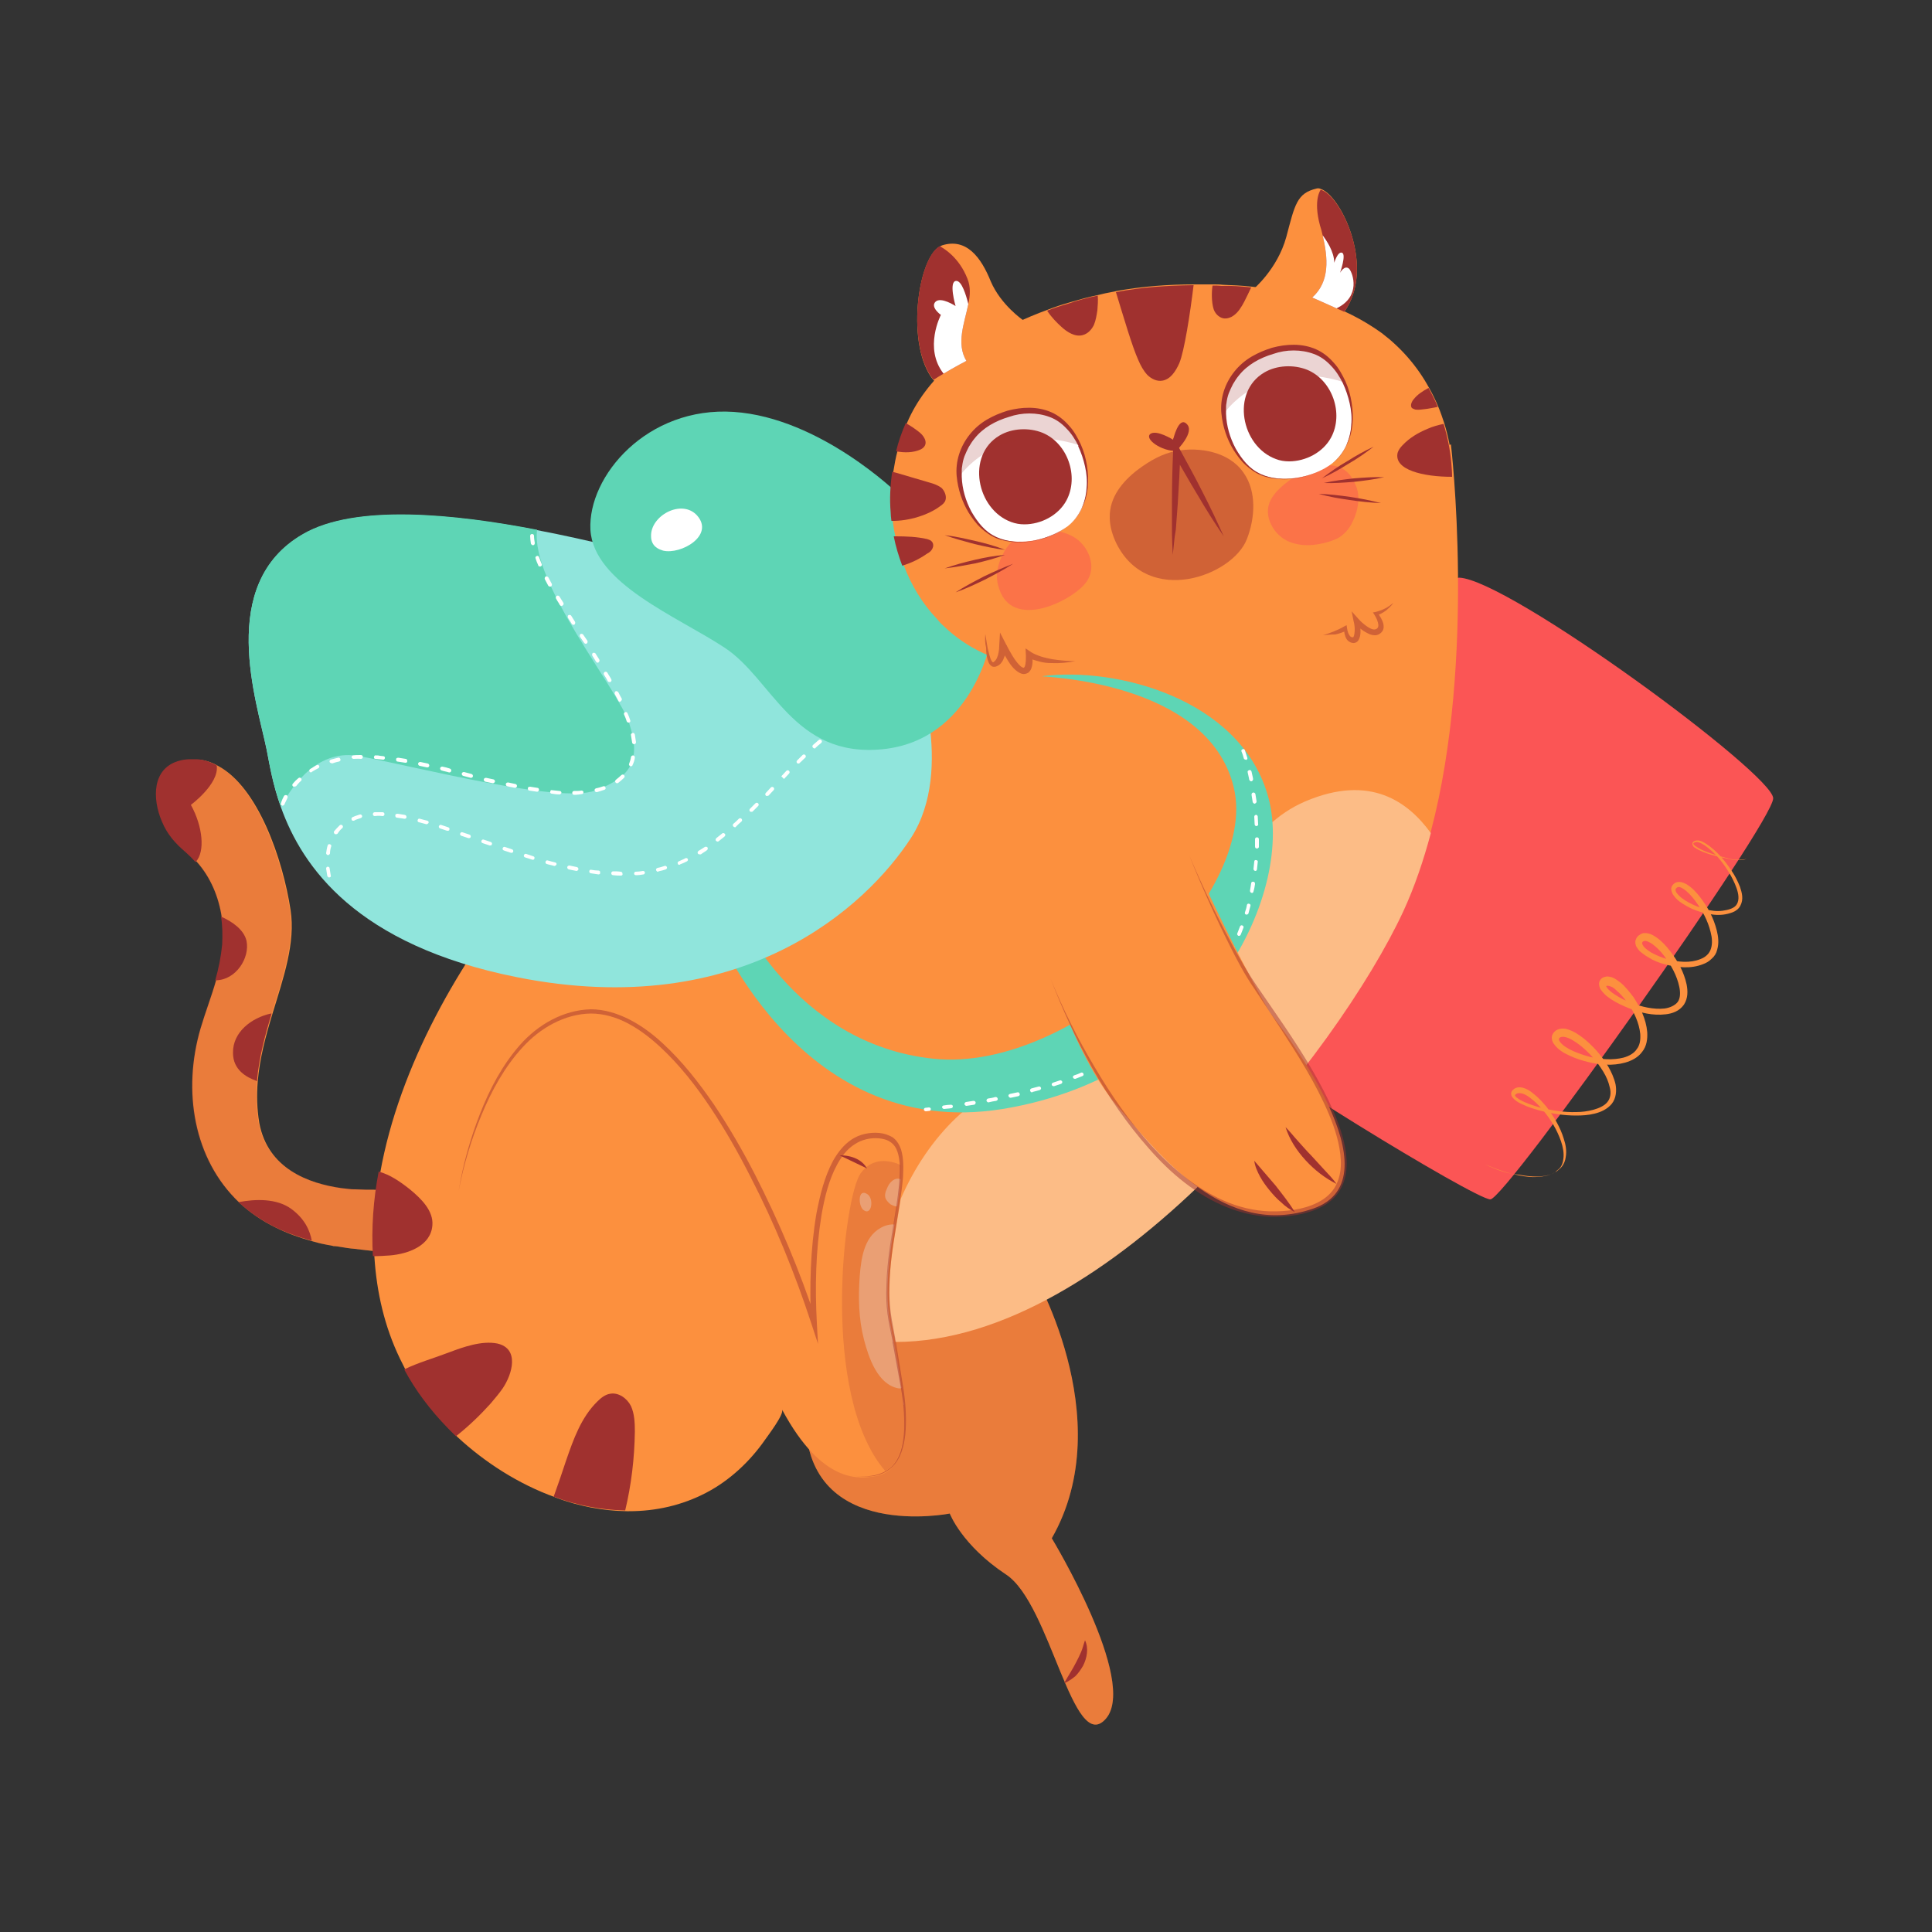 <svg xml:space="preserve" style="enable-background:new 0 0 500 500;" viewBox="0 0 500 500" y="0px" x="0px"
     xmlns="http://www.w3.org/2000/svg" id="图层_1" version="1.0">
<rect x="0" y="0" width="500" height="500" fill="#333333" stroke="none"/>
<style type="text/css">
	.st0{fill:#FB5555;}
	.st1{fill:#FC903E;}
	.st2{opacity:0.2;fill:#A0312F;}
	.st3{fill:#A0312F;}
	.st4{fill:#FCBC86;}
	.st5{fill:#5ED5B5;}
	.st6{fill:#90E5DC;}
	.st7{opacity:0.48;fill:#A0312F;}
	.st8{opacity:0.48;fill:#FB5555;}
	.st9{fill:#FFFFFF;}
	.st10{opacity:0.21;fill:#A0312F;}
</style>
<g>
	<g>
		<path d="M354.8,186.9c0,0,17.8-37.6,22.9-37.4c12.9,0.6,81.2,50.8,81.2,57.1c0,6.3-69.3,103.8-73.2,103.8
			c-4,0-64.8-37.3-67.8-42.2C314.9,263.2,354.8,186.9,354.8,186.9z" class="st0"></path>
		<path d="M384.3,301.3c2.9,1.3,5.8,2.3,8.9,2.9c1.5,0.3,3.1,0.5,4.6,0.4c1.5-0.1,3.1-0.3,4.4-1.1
			c0.4-0.1,0.6-0.5,0.9-0.7c0.3-0.2,0.6-0.5,0.8-0.8c0.4-0.6,0.6-1.3,0.7-2.1c0.2-1.5-0.1-3-0.6-4.5c-1-2.9-2.6-5.6-4.6-8
			c-1-1.2-2.1-2.3-3.3-3.2c-1.1-0.9-2.7-1.7-3.7-1.1c-0.2,0.2-0.4,0.3-0.3,0.4c0,0.1,0.2,0.4,0.5,0.6c0.5,0.4,1.2,0.8,1.9,1.1
			c1.4,0.6,2.9,1.1,4.3,1.5c3,0.7,6.1,1.2,9.1,1.1c1.5,0,3-0.2,4.5-0.6c1.4-0.4,2.8-1,3.6-2c0.8-1,1-2.4,0.6-3.8
			c-0.3-1.4-0.9-2.8-1.7-4.1c-1.6-2.6-3.6-4.9-6-6.8c-1.2-0.9-2.5-1.8-3.8-2.1c-1.3-0.3-2.1,0.3-1.4,1.2c0.7,1,2.1,1.8,3.4,2.4
			c1.4,0.6,2.8,1.1,4.3,1.5c2.9,0.7,6.1,0.9,8.8,0.2c1.4-0.4,2.7-1.1,3.4-2.2c0.8-1,1-2.4,0.9-3.9c-0.3-2.9-1.6-5.7-3.3-8.1
			c-0.9-1.2-1.9-2.4-3-3.3c-0.5-0.5-1.1-0.9-1.7-1c-0.6-0.2-0.8,0-0.8,0c-0.1-0.1,0.2,0.6,0.7,1c0.5,0.5,1.1,0.9,1.7,1.3
			c1.2,0.8,2.6,1.5,4,2c2.8,1.1,5.9,1.8,8.7,1.5c1.4-0.2,2.7-0.8,3.4-1.7c0.7-1,0.7-2.5,0.4-3.9c-0.6-2.9-2.1-5.6-3.9-8
			c-0.9-1.2-2-2.3-3.1-3.1c-0.6-0.4-1.2-0.7-1.7-0.8c-0.2,0-0.4,0-0.6,0.1c-0.2,0.1-0.3,0.3-0.3,0.4c-0.1,0.2,0.2,0.8,0.6,1.2
			c0.5,0.5,1.1,0.9,1.7,1.3c1.3,0.7,2.7,1.3,4.1,1.7c2.9,0.8,6,1.1,8.7,0c1.3-0.5,2.3-1.4,2.7-2.7c0.4-1.3,0.3-2.8-0.1-4.3
			c-0.7-2.9-2.2-5.7-4-8.1c-0.9-1.2-2-2.4-3.1-3.1c-0.6-0.4-1.2-0.6-1.6-0.3c-0.4,0.3-0.5,0.6-0.2,1.2c0.7,1.1,2,2,3.3,2.7
			c1.3,0.7,2.8,1.3,4.2,1.7c1.5,0.4,3,0.6,4.5,0.4c1.4-0.2,3.1-0.6,3.7-1.7c0.7-1.2,0.4-2.8-0.1-4.2c-0.5-1.4-1.2-2.8-2-4.1
			c-1.6-2.6-3.6-5.1-6.2-6.9c-0.6-0.4-1.3-0.8-2-0.9c-0.3,0-0.7,0.1-0.9,0.3c-0.2,0.2,0.1,0.5,0.4,0.7c1.2,0.9,2.7,1.5,4.2,2
			c1.5,0.5,3,0.9,4.5,1.3c0.8,0.2,1.5,0.3,2.3,0.3c0.8,0,1.6,0.1,2.3-0.3c-0.7,0.5-1.5,0.4-2.3,0.4c-0.8,0-1.6-0.1-2.3-0.3
			c-1.5-0.3-3.1-0.7-4.6-1.1c-1.5-0.5-3-1-4.3-1.9c-0.2-0.1-0.3-0.3-0.4-0.5c-0.1-0.2-0.2-0.5,0-0.8c0.3-0.4,0.8-0.5,1.2-0.5
			c0.9,0,1.6,0.5,2.3,0.9c2.7,1.8,4.7,4.2,6.5,6.9c0.9,1.3,1.6,2.7,2.2,4.2c0.5,1.5,1,3.2,0.1,4.9c-0.4,0.8-1.2,1.4-2,1.7
			c-0.8,0.3-1.6,0.5-2.4,0.6c-1.6,0.2-3.3,0-4.8-0.4c-1.6-0.4-3.1-0.9-4.5-1.7c-1.4-0.8-2.8-1.6-3.8-3.2c-0.2-0.4-0.4-0.9-0.4-1.5
			c0.1-0.6,0.5-1.1,1-1.4c0.5-0.3,1.1-0.3,1.6-0.2c0.5,0.1,0.9,0.3,1.3,0.5c1.5,0.9,2.6,2.1,3.6,3.4c2,2.6,3.5,5.4,4.3,8.6
			c0.4,1.6,0.6,3.3,0.1,5c-0.2,0.9-0.7,1.7-1.4,2.3c-0.7,0.7-1.4,1.1-2.2,1.4c-3.2,1.3-6.7,0.9-9.8,0.1c-1.6-0.4-3.1-1-4.5-1.9
			c-0.7-0.4-1.4-0.9-2.1-1.5c-0.3-0.3-0.6-0.7-0.9-1.2c-0.2-0.4-0.4-1.1-0.2-1.7c0.2-0.6,0.5-1.1,1.1-1.4c0.5-0.4,1.1-0.5,1.7-0.4
			c1.1,0.1,1.8,0.6,2.6,1.1c1.4,1,2.5,2.2,3.5,3.5c2,2.6,3.6,5.4,4.3,8.7c0.3,1.6,0.4,3.5-0.7,5.2c-1.2,1.7-3,2.3-4.7,2.5
			c-3.4,0.4-6.6-0.4-9.6-1.6c-1.5-0.6-3-1.3-4.4-2.2c-0.7-0.5-1.4-0.9-2-1.6c-0.3-0.3-0.6-0.7-0.9-1.1c-0.2-0.4-0.5-1.1-0.3-1.9
			c0.3-0.8,0.9-1.2,1.5-1.3c0.7-0.2,1.2,0,1.7,0.1c0.9,0.3,1.6,0.9,2.3,1.4c1.3,1.1,2.3,2.4,3.3,3.7c1.8,2.7,3.3,5.7,3.6,9.1
			c0.1,1.7-0.1,3.6-1.3,5.1c-1.1,1.5-2.7,2.3-4.4,2.8c-3.3,0.9-6.6,0.6-9.8-0.2c-1.6-0.4-3.1-0.9-4.6-1.6c-1.5-0.7-3-1.5-4.1-3.1
			c-0.3-0.4-0.5-1-0.5-1.6c0-0.7,0.4-1.2,0.8-1.6c0.9-0.8,2.2-0.8,3-0.6c1.8,0.5,3.1,1.4,4.4,2.4c2.5,2,4.7,4.5,6.4,7.3
			c0.8,1.4,1.5,2.9,1.9,4.6c0.3,1.6,0.2,3.6-1,5.1c-1.2,1.4-2.8,2.1-4.4,2.5c-1.6,0.4-3.2,0.5-4.8,0.5c-3.2,0-6.4-0.5-9.4-1.3
			c-1.5-0.4-3.1-0.9-4.5-1.6c-0.7-0.3-1.5-0.7-2.1-1.3c-0.3-0.3-0.7-0.6-0.8-1.3c-0.1-0.8,0.5-1.2,0.9-1.5c0.9-0.5,2-0.3,2.7,0
			c0.8,0.3,1.5,0.8,2.1,1.3c1.3,1,2.4,2.2,3.4,3.4c1.9,2.5,3.6,5.3,4.5,8.3c0.5,1.5,0.8,3.1,0.5,4.8c-0.1,0.8-0.4,1.6-0.9,2.3
			c-0.2,0.3-0.5,0.6-0.9,0.9c-0.3,0.2-0.6,0.6-1,0.7c-1.4,0.9-3.1,1-4.6,1.1c-1.6,0-3.2-0.2-4.7-0.5
			C390.1,303.8,387.1,302.7,384.3,301.3z" class="st1"></path>
	</g>
	<g>
		<g>
			<path d="M266.7,328c0,0,23.4,38.8,5.5,70.1c0,0,22.4,37,14,46.7c-8.5,9.7-14.3-29.7-25.8-37.3
				c-11.5-7.6-14.6-15.8-14.6-15.8s-36.7,7.3-37.3-23.7C207.8,337.1,266.7,328,266.7,328z" class="st1"></path>
			<path d="M266.7,328c0,0,23.4,38.8,5.5,70.1c0,0,22.4,37,14,46.7c-8.5,9.7-14.3-29.7-25.8-37.3
				c-11.5-7.6-14.6-15.8-14.6-15.8s-36.7,7.3-37.3-23.7C207.8,337.1,266.7,328,266.7,328z" class="st2"></path>
		</g>
		<path d="M275.4,435.6c1.1-2,2.2-3.6,3.1-5.4c0.5-0.9,0.9-1.8,1.3-2.7c0.4-0.9,0.6-1.9,1-3c1,2.1,0.5,4.6-0.5,6.6
			c-0.6,1-1.2,1.9-2,2.7C277.4,434.5,276.5,435.2,275.4,435.6z" class="st3"></path>
	</g>
	<g>
		<g>
			<path d="M100.1,324c0,0-0.1,0-0.3,0c-0.1,0-0.2,0-0.3,0c-0.5,0-1.3-0.1-2.4-0.2c-0.3,0-0.6-0.1-0.9-0.1
				c0,0-0.1,0-0.1,0c-0.3,0-0.6-0.1-0.9-0.1c-0.3,0-0.6-0.1-0.9-0.1c-0.8-0.1-1.7-0.2-2.5-0.3c-1.3-0.1-2.5-0.3-3.7-0.5
				c-0.6-0.1-1.1-0.2-1.6-0.2c-0.2,0-0.3,0-0.5-0.1c-1-0.2-1.8-0.3-2.1-0.4c-1.1-0.2-2.1-0.5-3.2-0.8c-3.2-0.9-6.3-2-9.3-3.5
				c-3.7-1.8-6.8-4-9.5-6.5c-11.8-11.2-14.7-28.9-10-45c1.2-4.1,2.8-8.2,4-12.4c0.9-3.1,1.5-6.2,1.8-9.3c0.2-2.4,0.1-4.7-0.3-7.1
				c-0.8-5.3-2.9-10.4-6.5-14.4c-0.7-0.8-1.6-1.6-2.4-2.3c-2.7-2.3-4.8-4.6-6.2-8c-2.5-5.8-2.7-14,4.8-15.8c0.8-0.2,1.5-0.3,2.3-0.3
				c0.6,0,1.3,0,1.9,0c1.8,0.1,3.5,0.7,5.1,1.6c10.4,5.5,16.8,24.2,18.8,37.3c1.3,8.5-1.8,17.4-4.7,26.9c-1.7,5.6-3.3,11.5-3.8,17.5
				c-0.3,3.5-0.2,7.1,0.4,10.7c2.2,11.9,12.8,15.7,21.3,16.9c0.6,0.1,1.2,0.1,1.8,0.2c0.6,0.1,1.1,0.1,1.7,0.1
				c1.9,0.1,3.6,0.1,4.9,0.1c0.3,0,0.6,0,0.9,0c0.3,0,0.6,0,0.9,0c0.1,0,0.3,0,0.4,0c0.1,0,0.2,0,0.2,0H99c0.1,0,0.2,0,0.2,0
				L100.1,324z" class="st1"></path>
			<path d="M99.9,324c0,0,0,0-0.1,0c-0.1,0-0.2,0-0.3,0c-0.5,0-1.3-0.1-2.4-0.2c-0.3,0-0.6-0.1-0.9-0.1c0,0-0.1,0-0.1,0
				c-0.6-0.1-1.2-0.1-1.8-0.2c-0.8-0.1-1.7-0.2-2.5-0.3c-0.1,0-0.2,0-0.3,0c-1-0.1-1.9-0.3-2.8-0.4c-0.2,0-0.4,0-0.5-0.1
				c-0.4,0-0.8-0.1-1.2-0.2c-0.4,0-0.9-0.1-1.3-0.2c-1-0.1-1.6-0.2-1.9-0.3c-1-0.2-2-0.5-3-0.8c-3.2-0.9-6.4-2-9.5-3.5
				c-3.6-1.8-6.8-4-9.5-6.5c-11.9-11.2-14.8-28.9-10-45c1.2-4.1,2.8-8.2,4-12.4c0.9-3.1,1.5-6.2,1.8-9.3c0.1-2.4,0.1-4.8-0.3-7.2
				c-0.8-5.2-2.9-10.2-6.4-14.2c-0.8-0.9-1.6-1.7-2.5-2.5c-2.7-2.3-4.8-4.6-6.2-8c-2.5-5.8-2.7-14,4.8-15.8c0.8-0.2,1.6-0.3,2.4-0.3
				c0.6,0,1.3,0,1.9,0c1.8,0.2,3.5,0.8,5.1,1.7c10.3,5.7,16.5,24.2,18.6,37.2c1.3,8.5-1.8,17.5-4.7,26.9c-1.7,5.6-3.3,11.4-3.8,17.4
				c-0.3,3.5-0.2,7.1,0.4,10.8c2.2,11.9,13,15.8,21.5,16.9c0.6,0.1,1.2,0.1,1.8,0.2c0.6,0.1,1.1,0.1,1.7,0.1
				c1.9,0.1,3.6,0.1,4.9,0.1c0.3,0,0.6,0,0.9,0c0.3,0,0.6,0,0.9,0c0.1,0,0.3,0,0.4,0c0.1,0,0.2,0,0.2,0c0,0,0.1,0,0.1,0v0L99.9,324z" class="st2"></path>
		</g>
		<path d="M49.4,208.3c3.1,5.6,3.7,12.1,1.3,14.7c0,0-0.1,0.1-0.1,0.1c-0.8-0.9-1.6-1.7-2.5-2.5c-2.7-2.3-4.8-4.6-6.2-8
			c-2.5-5.8-2.7-14,4.8-15.8c0.8-0.2,1.6-0.3,2.4-0.3c0.6,0,1.3,0,1.9,0c1.8,0.1,3.5,0.7,5.1,1.6c0,0,0,0.1,0,0.1
			C56.7,202.9,49.4,208.3,49.4,208.3z" class="st3"></path>
		<path d="M55.9,253.7h-0.2c0.9-3.1,1.5-6.2,1.8-9.3c0.1-2.4,0.1-4.8-0.3-7.2c0.1,0,0.1,0,0.2,0.1
			c2.6,1.2,5.7,3.2,6.4,6.2C64.7,247.9,61.1,253.6,55.9,253.7z" class="st3"></path>
		<path d="M70.3,262.3c-1.7,5.6-3.3,11.5-3.8,17.5c-0.1,0-0.1,0-0.2-0.1c-2.5-0.9-6-2.8-6-7.2
			c-0.1-5.4,4.8-9.1,9.8-10.2C70.1,262.4,70.2,262.3,70.3,262.3z" class="st3"></path>
		<path d="M80.7,321.1C80.7,321.1,80.7,321.1,80.7,321.1c-3.2-0.9-6.4-2-9.5-3.5c-3.6-1.8-6.8-4-9.5-6.5
			c0,0,0.1,0,0.1,0c4.3-0.8,9.7-1,13.5,1.7C78.9,315.4,80.2,318.5,80.7,321.1z" class="st3"></path>
	</g>
	<path d="M370.3,215.2c-1.9,7.1-4.2,13.9-7.1,20.2c-16.9,36.4-75.8,111.5-131.5,111.5c0,0,1.2,9.3,2,16.1
		c0.2,1.7,0.3,3.6,0.3,4.7c0,5.5-0.8,13.2-7.3,14.3c-3.9,0.7-13.8,2.4-24.3-17.2c0.6,1.2-3.8,6.9-4.4,7.8
		c-3.9,5.6-9.1,10.5-15.2,13.7c-6.3,3.3-13.1,4.8-20,4.8c-0.2,0-0.4,0-0.6,0c-6.2-0.1-12.4-1.3-18.3-3.5c-0.1,0-0.1,0-0.2-0.1
		c-9.5-3.4-18.3-9.1-25.3-15.6c-0.2-0.2-0.4-0.4-0.6-0.6l-1.4-1.4c-4.7-4.8-8.5-9.9-11.4-15.3c-0.5-1-1-2-1.5-3
		c-4-8.3-6-17.1-6.6-26.2c-0.4-7.2,0.1-14.6,1.5-21.9c4.9-27.6,20.8-55.2,37.4-75c29.4-35.1,70.2-60.1,114.7-70.9
		c7.3-1.8,16.8-1.4,23.7-4.1L375.5,115C375.5,115,382.1,170.6,370.3,215.2z" class="st1"></path>
	<path d="M233.6,360.9c0.1,0.9,0.2,1.8,0.3,2.7c0,0-0.1-0.1-0.1-0.1C233.8,362.7,233.7,361.8,233.6,360.9z" class="st4"></path>
	<path d="M370.3,215.6c-1.9,7.1-4.2,13.9-7.1,20.2c-16.9,36.4-75.8,111.5-131.5,111.5c-0.2-1.3-0.5-2.6-0.8-3.9
		c-2.2-10.7,0.7-23.3,2.2-33.1c7.1-16.4,19.9-29.1,33.7-31.5c46.8-8.1,41.4-58.7,71-71.4C354.7,200.2,364.5,207.6,370.3,215.6z" class="st4"></path>
	<path d="M269.7,175c-1.2,0.2,42.9,0.8,49.6,28.8c6.7,27.9-41,74-77.7,70.2c-36.7-3.8-51.5-39.4-51.5-39.4l-6.3,2.9
		c0,0,22,58.2,75.7,49.5c53.8-8.8,76-57,68.5-81.5C320.6,180.8,288.9,172.5,269.7,175z" class="st5"></path>
	<path d="M235.8,216.8c-11.6,17.9-43.8,47.7-102,36.1c-41.6-8.3-55.6-28.6-61.1-44c-2.2-6.1-3-11.4-3.7-14.9
		c-2.5-12.3-13-42.8,9.4-55.7c13.6-7.9,39.4-5.2,60.6-1.1c13.7,2.6,25.5,5.8,30.8,7c13.7,3.2,66.9,27.3,66.9,27.3
		S247.3,198.9,235.8,216.8z" class="st6"></path>
	<path d="M232.4,127.8c0,0-20.1-19.7-42.5-21.2c-22.4-1.5-37.8,16.6-37.1,30.5c0.8,13.9,22.4,22.4,34.7,30.5
		c12.4,8.1,17.8,28.6,40.9,26.3c23.2-2.3,27.9-27.7,27.9-27.7L232.4,127.8z" class="st5"></path>
	<path d="M369.8,100.3c0.9,1.6,1.7,3.2,2.4,4.9c0.6,1.4,1.1,2.9,1.6,4.4c1,3.3,1.7,6.7,2,10.1c0.1,1.2,0.2,2.4,0.2,3.6
		c0,1.6,1.1,22.2,0.9,23.8c-0.2,2.7-1.9-13.7-2.7-11.2c-6.8,21.6-34.6,33.7-54.9,38.1c-7.4,1.6-18.3-1-26.9-0.7
		c-18.6,0.7-35.5,1-48.3-11.4c-0.6-0.5-1.1-1.1-1.6-1.7c-3.8-4-6.7-8.8-8.6-13.9c-0.9-2.4-1.7-5-2.2-7.6c-0.3-1.3-0.5-2.6-0.7-4
		c-0.1-0.8-0.2-1.6-0.2-2.3c-0.3-3.4-0.1-6.9,0.4-10.4c0.3-1.8,0.6-3.6,1.1-5.4c0.6-2.5,1.5-5,2.5-7.3c1.2-2.8,2.8-5.5,4.6-7.9
		c7.4-10,20.1-17,31.9-21.3c1.8-0.7,3.6-1.3,5.4-1.8c2.7-0.8,5.2-1.5,7.7-2c1.1-0.3,2.1-0.5,3.2-0.7c0.5-0.1,0.9-0.2,1.4-0.3
		c6.8-1.2,13.2-1.7,20.2-1.7c0.5,0,1.1,0,1.6,0c1.1,0,2.2,0,3.3,0c0.8,0,1.6,0,2.3,0.1c2.5,0.1,5.1,0.2,7.7,0.5
		c11.9,1.3,23.8,5,33.5,12C362.6,90,366.8,94.8,369.8,100.3z" class="st1"></path>
	<path d="M304.4,116.7c-3.6,0.7-6.8,2.5-10,4.9c-3.9,3-7.3,7.1-7.2,12.3c0,2.3,0.7,4.6,1.7,6.7
		c8.2,16.5,30.1,8.5,33.8-1.1c2.1-5.4,2.6-12.3-0.9-17.2C318.1,116.9,310.4,115.6,304.4,116.7z" class="st7"></path>
	<path d="M303.6,113.8c0,0-4.3-2.7-5.9-1.5c-1.6,1.3,2.9,4.5,6.7,4.4c0,0,5-4.9,2.7-7
		C305,107.6,303.6,113.8,303.6,113.8z" class="st3"></path>
	<path d="M279.6,152.3c0.9-0.8,1.7-1.7,2.2-2.8c1.7-3.5-0.2-8-3.4-10.2c-3.3-2.2-7.5-2.4-11.3-1.6
		c-1.4,0.3-2.7,0.7-3.9,1.4c-1.3,0.9-2.4,2.1-3.2,3.5c-1.2,2-2,4.3-2,6.7c0,1.1,0.3,2.3,0.7,3.4C262,161.9,274.4,156.9,279.6,152.3z" class="st8"></path>
	<path d="M330.4,127.2c-0.8,0.9-1.5,1.9-1.9,3c-1.3,3.6,1,7.8,4.3,9.6c3.4,1.8,7.5,1.5,11.1,0.4
		c1.3-0.4,2.6-0.9,3.6-1.8c1.2-1,2.1-2.3,2.7-3.7c1-2.1,1.5-4.4,1.3-6.7c-0.1-1.1-0.5-2.2-1-3.2C346.5,116.1,335,122.2,330.4,127.2z" class="st8"></path>
	<path d="M308.9,73.8c-0.9,7.4-2.4,17.1-3.7,20.2c-0.9,2-2.2,4.1-4.3,4.5c-1.5,0.3-3-0.5-4-1.5c-1-1.1-1.7-2.4-2.3-3.8
		c-1.6-3.5-3.8-11.1-5.8-17.6C295.5,74.3,301.9,73.9,308.9,73.8z" class="st3"></path>
	<path d="M323.8,74.4c-0.6,1.3-1.2,2.5-1.8,3.7c-0.7,1.3-1.5,2.7-2.8,3.6c-0.7,0.5-1.6,0.8-2.5,0.7
		c-1.3-0.2-2.4-1.4-2.7-2.7c-0.4-1.5-0.5-3.8-0.2-5.8c0.8,0,1.6,0,2.3,0.1C318.7,73.9,321.3,74.1,323.8,74.4z" class="st3"></path>
	<path d="M284.1,76.5c0.1,1.3,0,2.6-0.1,3.8c-0.2,1.3-0.4,2.6-0.9,3.8c-0.6,1.2-1.5,2.2-2.8,2.6c-2,0.6-4.1-0.7-5.7-2.2
		c-1-0.9-2.6-2.5-3.6-4.1c1.8-0.7,3.6-1.3,5.4-1.8C279,77.7,281.6,77,284.1,76.5z" class="st3"></path>
	<path d="M244.7,129.4c-0.2,0.7-0.8,1.2-1.4,1.6c-2.9,2.2-8,3.9-12.6,3.8c-0.1-0.8-0.2-1.6-0.2-2.3
		c-0.3-3.4-0.1-6.9,0.4-10.4c0.4,0.1,0.8,0.2,1.2,0.3c2.8,0.8,5.7,1.7,8.5,2.5c1.1,0.3,2.2,0.7,3.1,1.4
		C244.5,127.1,245,128.4,244.7,129.4z" class="st3"></path>
	<path d="M238.3,116.3c-2,0.9-4.2,0.9-6.4,0.5c0.6-2.5,1.5-5,2.5-7.3c1.3,0.7,2.6,1.6,3.7,2.5
		C239.5,113.2,240.4,115.2,238.3,116.3z" class="st3"></path>
	<path d="M241.2,140.2c0.4,0.5,0.4,1.2,0.1,1.8c-0.3,0.6-0.8,1-1.4,1.3c-2,1.4-4.1,2.4-6.4,3.1c-0.9-2.4-1.7-5-2.2-7.6
		c0.2,0,0.4,0,0.5,0c2.7,0,5.5,0.1,8.1,0.7C240.5,139.7,240.9,139.8,241.2,140.2z" class="st3"></path>
	<path d="M373.6,109.7c1,3.3,1.7,6.7,2,10.1c0.1,1.2,0.2,2.4,0.2,3.6c-7.5,0-15.1-1.8-14.1-6.2c0.2-0.7,0.7-1.4,1.3-2
		c1.8-1.9,4-3.2,6.4-4.2C370.7,110.4,372.2,110,373.6,109.7z" class="st3"></path>
	<path d="M369.7,100.4c0.9,1.6,1.7,3.2,2.4,4.9c-1.2,0.2-2.4,0.5-3.5,0.6c-0.8,0.1-1.5,0.2-2.3,0.1
		c-0.3-0.1-0.6-0.2-0.9-0.4c-0.5-0.6-0.1-1.6,0.4-2.2C366.8,102.1,368.2,101.2,369.7,100.4z" class="st3"></path>
	<g>
		<g>
			<path d="M344.8,119.9c-4.5,3.5-11.9,5-17.4,3.3c-1.2-0.4-2.3-0.9-3.3-1.7c-4.3-3.2-7-9.2-7.4-14.5c0-0.1,0-0.2,0-0.4
				c-0.2-5.4,2.6-10.5,7.1-13.4c5.3-3.4,13.5-4.9,18.9-0.8c2.1,1.6,3.9,3.9,5.1,6.5l0,0C351.1,105.9,350.8,115.2,344.8,119.9z" class="st9"></path>
			<path d="M344.8,119.9c-2.6,2-5.7,3.2-8.8,3.8c-1.6,0.3-3.2,0.4-4.8,0.3c-1.6-0.1-3.3-0.4-4.8-1
				c-1.5-0.6-2.9-1.6-4.1-2.7c-1.2-1.1-2.2-2.5-3.1-3.9c-1.7-2.8-2.8-6.1-3.1-9.4l0,0.1c-0.4-4,0.9-7.9,3.4-11
				c1.2-1.5,2.7-2.8,4.4-3.8c1.7-1,3.4-1.7,5.3-2.3c3.7-1,7.8-1.2,11.4,0.4c1.8,0.8,3.3,2,4.6,3.5c1.3,1.4,2.2,3.1,3,4.8l-0.3-0.2
				l0,0l0.2,0l0.1,0.2c0.8,1.8,1.3,3.6,1.6,5.5c0.3,1.9,0.4,3.8,0.2,5.7c-0.2,1.9-0.7,3.8-1.6,5.5
				C347.5,117.3,346.3,118.8,344.8,119.9z M344.8,119.9c1.5-1.2,2.7-2.7,3.5-4.4c0.8-1.7,1.3-3.6,1.4-5.5c0.2-1.9,0-3.8-0.4-5.6
				c-0.4-1.8-1-3.6-1.8-5.3l0.3,0.2l0,0l-0.2,0l-0.1-0.2c-0.8-1.6-1.8-3.2-3.1-4.5c-1.2-1.3-2.7-2.4-4.4-3c-1.6-0.6-3.4-0.9-5.2-0.9
				c-1.8,0-3.6,0.3-5.3,0.9c-3.4,1-6.7,2.8-8.9,5.6c-0.6,0.7-1,1.4-1.5,2.2c-0.4,0.8-0.8,1.6-1.1,2.4c-0.3,0.8-0.5,1.7-0.6,2.6
				c-0.1,0.4-0.1,0.9-0.1,1.3c0,0.4,0,0.9,0,1.3l0,0.1c0.1,3.1,1,6.2,2.5,9c0.8,1.4,1.7,2.7,2.7,3.8c1.1,1.2,2.3,2.1,3.8,2.8
				c2.9,1.3,6.3,1.5,9.4,1C339.1,123.1,342.2,121.9,344.8,119.9z" class="st3"></path>
		</g>
		<path d="M333.6,119.4c4.3,0,8.8-2.3,10.9-6.2c3.3-6.2,0.3-14.8-6.2-17.5c-3.5-1.4-7.9-1.2-11.1,0.7
			c-8.7,5.1-6,19.1,3,22.4C331.2,119.2,332.4,119.4,333.6,119.4z" class="st3"></path>
		<path d="M347.8,98.9c-19.9-6.2-29.9,6.4-31,8.1c0-0.1,0-0.2,0-0.4c-0.2-5.4,2.6-10.5,7.1-13.4
			c5.3-3.4,13.5-4.9,18.9-0.8C344.8,94,346.6,96.3,347.8,98.9z" class="st10"></path>
	</g>
	<g>
		<g>
			<path d="M276.3,136.2c-4.5,3.5-11.9,5-17.4,3.3c-1.2-0.4-2.3-0.9-3.3-1.7c-4.3-3.2-7-9.2-7.4-14.5c0-0.1,0-0.2,0-0.4
				c-0.2-5.4,2.6-10.5,7.1-13.4c5.3-3.4,13.5-4.9,18.9-0.8c2.1,1.6,3.9,3.9,5.1,6.5l0,0C282.6,122.2,282.4,131.5,276.3,136.2z" class="st9"></path>
			<path d="M276.3,136.2c-2.6,2-5.7,3.2-8.8,3.8c-1.6,0.3-3.2,0.4-4.8,0.3c-1.6-0.1-3.3-0.4-4.8-1
				c-1.5-0.6-2.9-1.6-4.1-2.7c-1.2-1.1-2.2-2.5-3.1-3.9c-1.7-2.8-2.8-6.1-3.1-9.4l0,0.1c-0.4-4,0.9-7.9,3.4-11
				c1.2-1.5,2.7-2.8,4.4-3.8c1.7-1,3.4-1.7,5.3-2.3c3.7-1,7.8-1.2,11.4,0.4c1.8,0.8,3.3,2,4.6,3.5c1.3,1.4,2.2,3.1,3,4.8l-0.4-0.2
				l0,0l0.3,0l0.1,0.2c0.8,1.8,1.3,3.6,1.6,5.5c0.3,1.9,0.4,3.8,0.2,5.7c-0.2,1.9-0.7,3.8-1.6,5.5
				C279.1,133.5,277.8,135,276.3,136.2z M276.3,136.2c1.5-1.2,2.7-2.7,3.5-4.4c0.8-1.7,1.3-3.6,1.4-5.5c0.2-1.9,0-3.8-0.4-5.6
				c-0.4-1.8-1-3.6-1.8-5.3l0.4,0.2l0,0l-0.2,0l-0.1-0.2c-0.8-1.6-1.8-3.2-3.1-4.5c-1.2-1.3-2.7-2.4-4.4-3c-1.6-0.6-3.4-0.9-5.2-0.9
				c-1.8,0-3.6,0.3-5.3,0.9c-3.4,1-6.7,2.8-8.9,5.6c-0.6,0.7-1,1.4-1.5,2.2c-0.4,0.8-0.8,1.6-1.1,2.4c-0.3,0.8-0.5,1.7-0.6,2.6
				c-0.1,0.4-0.1,0.9-0.1,1.3c0,0.4,0,0.9,0,1.3l0,0.1c0.1,3.1,1,6.2,2.5,9c0.8,1.4,1.7,2.7,2.7,3.8c1.1,1.2,2.3,2.1,3.8,2.8
				c2.9,1.3,6.3,1.5,9.4,1C270.6,139.3,273.7,138.1,276.3,136.2z" class="st3"></path>
		</g>
		<path d="M265.1,135.7c4.3,0,8.8-2.3,10.9-6.2c3.3-6.2,0.3-14.8-6.2-17.5c-3.5-1.4-7.9-1.2-11.1,0.7
			c-8.7,5.1-6,19.1,3,22.4C262.8,135.5,263.9,135.7,265.1,135.7z" class="st3"></path>
		<path d="M279.3,115.2c-19.9-6.2-29.9,6.4-31,8.1c0-0.1,0-0.2,0-0.4c-0.2-5.4,2.6-10.5,7.1-13.4
			c5.3-3.4,13.5-4.9,18.9-0.8C276.4,110.3,278.1,112.6,279.3,115.2z" class="st10"></path>
	</g>
	<path d="M303.5,143.6c-0.1-2.2-0.2-4.5-0.2-6.7l0-6.7c0-4.5,0.1-9,0.3-13.4l0.1-3.5l1.7,3.1c2,3.7,4,7.3,5.9,11.1
		c1.9,3.7,3.7,7.5,5.4,11.3c-2.4-3.5-4.6-7-6.7-10.6c-2.2-3.6-4.2-7.2-6.3-10.8l1.8-0.4c-0.2,4.5-0.4,8.9-0.7,13.4l-0.5,6.7
		C303.9,139.1,303.8,141.3,303.5,143.6z" class="st3"></path>
	<g>
		<path d="M341.3,127.8c2.7,0.1,5.4,0.4,8.1,0.8c2.7,0.4,5.3,0.9,8,1.6c-2.7-0.1-5.4-0.4-8.1-0.8
			C346.6,129,344,128.6,341.3,127.8z" class="st3"></path>
		<path d="M358.2,123.5c-2.6,0.6-5.2,0.9-7.8,1.2c-2.6,0.2-5.2,0.4-7.8,0.3c2.6-0.6,5.2-0.9,7.8-1.2
			C352.9,123.6,355.5,123.4,358.2,123.5z" class="st3"></path>
		<path d="M355.5,115.6c-2.1,1.6-4.2,3.1-6.5,4.4c-2.2,1.4-4.5,2.7-6.9,3.8c2.1-1.6,4.2-3.1,6.5-4.4
			C350.8,118,353.1,116.7,355.5,115.6z" class="st3"></path>
	</g>
	<g>
		<path d="M262.2,145.9c-2.3,1.5-4.8,2.8-7.3,4.1c-2.5,1.2-5,2.4-7.6,3.3c2.3-1.5,4.8-2.8,7.3-4.1
			C257.1,148,259.6,146.9,262.2,145.9z" class="st3"></path>
		<path d="M244.5,147.1c2.5-0.9,5.1-1.6,7.7-2.2c2.6-0.6,5.2-1.1,7.9-1.3c-2.5,0.9-5.1,1.6-7.7,2.2
			C249.8,146.3,247.1,146.8,244.5,147.1z" class="st3"></path>
		<path d="M244.5,138.5c2.7,0.3,5.3,0.9,7.9,1.5c2.6,0.6,5.2,1.3,7.7,2.3c-2.7-0.3-5.3-0.9-7.9-1.5
			C249.6,140.1,247,139.4,244.5,138.5z" class="st3"></path>
	</g>
	<path d="M270.9,172.3c0.1,0.4-0.5,0.9-1.3,1c-0.8,0.2-1.5-0.1-1.6-0.5c-0.1-0.4,0.5-0.9,1.3-1
		C270.1,171.7,270.9,171.9,270.9,172.3z" class="st1"></path>
	<path d="M264.7,82.8c-1.3,8.2-22.6,16.1-22.6,16.1c-0.2-0.2-0.3-0.4-0.5-0.5c-7.2-8.7-4.2-31.4,1.6-34.6
		c0.2-0.1,0.4-0.2,0.6-0.3c6.3-2,10.1,3.1,12.6,9.3C259,78.9,264.7,82.8,264.7,82.8z" class="st1"></path>
	<path d="M250.6,78.7c-1,4.9-3.2,10.2-0.5,14.7c0,0-2.9,1.5-5.9,3.3c-0.9,0.5-1.8,1.1-2.6,1.6
		c-7.2-8.7-4.2-31.4,1.6-34.6c0.9,0.5,5,2.8,7.2,8.5C251.2,74.2,251.1,76.4,250.6,78.7z" class="st3"></path>
	<path d="M347.9,80.7c-0.3,0.4-0.5,0.7-0.8,1.1l-21.5-6.7l-1.3-0.2c0,0,6.3-5.2,8.6-13.6c2.2-8.3,2.7-11.3,7.8-12.5
		c0.3-0.1,0.7-0.1,1.1,0.1l0.3,0.1C347.4,51.3,355.9,69.5,347.9,80.7z" class="st1"></path>
	<path d="M347.9,80.7c-0.7-0.3-1.3-0.6-2-0.9c-3.3-1.5-6.3-2.8-6.3-2.8c4.6-4.1,4.1-10.2,2.7-16.1
		c-0.2-0.9-0.4-1.7-0.7-2.6c-1.8-6.7,0.2-9.2,0.2-9.2l0.3,0.1C347.4,51.3,355.9,69.5,347.9,80.7z" class="st3"></path>
	<path d="M345.9,79.8c-3.3-1.5-6.3-2.8-6.3-2.8c4.6-4.1,4.1-10.2,2.7-16.1c0.9,1.2,3,4.2,3,7.1c0,0,0.9-3,2-2.6
		c1.2,0.4-0.5,5.2-0.5,5.2s1.2-2.2,2.4-1C350.1,70.7,352.3,76.7,345.9,79.8z" class="st9"></path>
	<path d="M250.6,78.7c-1,4.9-3.2,10.2-0.5,14.7c0,0-2.9,1.5-5.9,3.3c-5.2-6.6-0.7-15.2-0.7-15.2s-2.8-2-1.4-3.4
		c1.4-1.4,5.2,1.1,5.2,1.1s-1.9-6.5,0.2-6.5C248.9,72.7,250,76.3,250.6,78.7z" class="st9"></path>
	<path d="M255,164.1c0.2,1.2,0.4,2.4,0.6,3.6c0.3,1.1,0.5,2.4,1,3.3c0.1,0.2,0.3,0.4,0.4,0.4c0,0,0,0,0,0
		c0,0,0.1,0,0.2-0.1c0.3-0.2,0.6-0.6,0.8-1c0.4-0.9,0.6-2.1,0.6-3.2l0.2-3.4l1.6,3.1c1,1.9,2.1,4,3.5,5.4c0.3,0.3,0.7,0.6,1,0.6
		c0.1,0.1,0.1,0,0.1,0c0,0,0.1-0.1,0.2-0.3c0.3-0.7,0.3-1.9,0.3-2.9l-0.1-1.8l1.5,1c0.6,0.4,1.6,0.8,2.5,1.1
		c0.9,0.3,1.9,0.5,2.9,0.7c2,0.3,4,0.5,6,0.5c-2,0.4-4.1,0.6-6.2,0.5c-1,0-2.1-0.1-3.1-0.4c-1.1-0.3-2-0.5-3.2-1.2l1.3-0.8
		c0.1,1.2,0.3,2.4-0.2,3.8c-0.1,0.3-0.4,0.8-0.8,1.1c-0.5,0.3-1.1,0.4-1.5,0.3c-0.9-0.2-1.4-0.7-1.9-1.1c-1-0.9-1.6-1.9-2.2-2.9
		c-0.6-1-1.1-2-1.6-3.1l1.7-0.3c-0.2,1.3-0.4,2.5-1,3.8c-0.3,0.6-0.8,1.3-1.6,1.6c-0.3,0.2-1.1,0.3-1.5-0.1c-0.4-0.3-0.6-0.7-0.7-1
		c-0.5-1.3-0.6-2.5-0.6-3.7C254.9,166.5,254.9,165.3,255,164.1z" class="st7"></path>
	<path d="M342.4,164.4c1.9-0.6,3.8-1.3,5.5-2.3l0.6-0.3l0.1,0.7c0.1,0.7,0.3,1.5,0.7,2c0.3,0.5,1,0.5,1,0.3
		c0.2-0.4,0.3-1.2,0.3-1.9c0-0.7-0.1-1.5-0.3-2.2l-0.5-2.5l1.7,1.9c0.6,0.7,1.3,1.3,2.1,1.9c0.7,0.5,1.6,1,2.2,0.9
		c0.6-0.1,1-0.5,0.9-1.3c-0.1-0.8-0.5-1.7-1-2.5l-0.4-0.6l0.6-0.1c0.8-0.2,1.7-0.5,2.5-0.9c0.8-0.4,1.5-0.9,2.2-1.5
		c-0.5,0.8-1.2,1.4-1.9,2c-0.8,0.6-1.6,1-2.5,1.3l0.3-0.7c0.6,0.8,1.2,1.7,1.5,2.8c0.1,0.5,0.2,1.2-0.2,1.9c-0.4,0.6-1,1-1.7,1.1
		c-1.4,0.1-2.3-0.6-3.2-1.1c-0.9-0.6-1.6-1.3-2.3-2.1l1.2-0.6c0.2,0.8,0.2,1.6,0.3,2.5c0,0.8,0,1.7-0.6,2.7c-1,1.2-2.5,0.4-3-0.4
		c-0.5-0.8-0.6-1.7-0.7-2.6l0.7,0.4c-0.9,0.4-1.9,0.8-2.9,1C344.4,164.2,343.4,164.3,342.4,164.4z" class="st7"></path>
	<path d="M85.2,227.1c-0.2,0-0.4-0.2-0.5-0.4c-0.1-0.6-0.2-1.3-0.3-1.9c0-0.3,0.2-0.5,0.4-0.5c0.3,0,0.5,0.2,0.5,0.4
		c0.1,0.6,0.2,1.2,0.3,1.9C85.7,226.8,85.6,227,85.2,227.1C85.3,227.1,85.2,227.1,85.2,227.1z M160.7,226.6
		C160.7,226.6,160.7,226.6,160.7,226.6c-0.7,0-1.3,0-2-0.1c-0.3,0-0.5-0.2-0.5-0.5c0-0.3,0.2-0.5,0.5-0.5c0.6,0,1.3,0,1.9,0.1
		c0.3,0,0.5,0.2,0.5,0.5C161.2,226.4,161,226.6,160.7,226.6z M164.6,226.5c-0.3,0-0.5-0.2-0.5-0.4c0-0.3,0.2-0.5,0.4-0.5
		c0.6,0,1.3-0.1,1.9-0.2c0.3,0,0.5,0.2,0.5,0.4c0,0.3-0.2,0.5-0.4,0.5C165.9,226.4,165.3,226.5,164.6,226.5
		C164.6,226.5,164.6,226.5,164.6,226.5z M154.9,226.3C154.9,226.3,154.9,226.3,154.9,226.3c-0.7-0.1-1.3-0.2-2-0.3
		c-0.3,0-0.4-0.3-0.4-0.5c0-0.3,0.3-0.5,0.5-0.4c0.6,0.1,1.3,0.2,1.9,0.2c0.3,0,0.5,0.3,0.4,0.5
		C155.4,226.1,155.2,226.3,154.9,226.3z M170.3,225.6c-0.2,0-0.4-0.1-0.5-0.4c-0.1-0.3,0.1-0.5,0.4-0.6c0.6-0.1,1.2-0.3,1.8-0.5
		c0.3-0.1,0.5,0.1,0.6,0.3c0.1,0.3-0.1,0.5-0.3,0.6c-0.6,0.2-1.3,0.4-1.9,0.5C170.4,225.6,170.4,225.6,170.3,225.6z M149.2,225.4
		C149.2,225.4,149.1,225.4,149.2,225.4c-0.7-0.1-1.4-0.3-2-0.4c-0.3-0.1-0.4-0.3-0.4-0.6c0.1-0.3,0.3-0.4,0.6-0.4
		c0.6,0.1,1.3,0.3,1.9,0.4c0.3,0.1,0.4,0.3,0.4,0.6C149.6,225.2,149.4,225.4,149.2,225.4z M143.5,224.1c0,0-0.1,0-0.1,0
		c-0.6-0.2-1.3-0.3-1.9-0.5c-0.3-0.1-0.4-0.3-0.3-0.6c0.1-0.3,0.3-0.4,0.6-0.3c0.6,0.2,1.2,0.3,1.9,0.5c0.3,0.1,0.4,0.3,0.3,0.6
		C143.9,223.9,143.7,224.1,143.5,224.1z M175.8,223.8c-0.2,0-0.4-0.1-0.4-0.3c-0.1-0.2,0-0.5,0.3-0.6c0.6-0.3,1.2-0.5,1.7-0.8
		c0.2-0.1,0.5,0,0.6,0.2c0.1,0.2,0,0.5-0.2,0.6c-0.6,0.3-1.2,0.6-1.8,0.8C176,223.8,175.9,223.8,175.8,223.8z M137.9,222.5
		c0,0-0.1,0-0.1,0c-0.6-0.2-1.2-0.4-1.9-0.6c-0.3-0.1-0.4-0.4-0.3-0.6c0.1-0.3,0.4-0.4,0.6-0.3c0.6,0.2,1.2,0.4,1.8,0.6
		c0.3,0.1,0.4,0.3,0.3,0.6C138.3,222.4,138.1,222.5,137.9,222.5z M84.9,221.3C84.9,221.3,84.8,221.3,84.9,221.3
		c-0.3,0-0.5-0.3-0.5-0.5c0.1-0.7,0.2-1.4,0.4-2c0.1-0.3,0.3-0.4,0.6-0.3c0.3,0.1,0.4,0.3,0.3,0.6c-0.2,0.6-0.3,1.2-0.3,1.8
		C85.3,221.1,85.1,221.3,84.9,221.3z M181,221.1c-0.2,0-0.3-0.1-0.4-0.2c-0.1-0.2-0.1-0.5,0.2-0.7c0.5-0.3,1.1-0.7,1.6-1
		c0.2-0.1,0.5-0.1,0.7,0.1c0.1,0.2,0.1,0.5-0.1,0.7c-0.5,0.4-1.1,0.7-1.6,1.1C181.1,221.1,181.1,221.1,181,221.1z M132.4,220.7
		c-0.1,0-0.1,0-0.2,0c-0.6-0.2-1.2-0.4-1.8-0.6c-0.3-0.1-0.4-0.4-0.3-0.6c0.1-0.3,0.4-0.4,0.6-0.3c0.6,0.2,1.2,0.4,1.8,0.6
		c0.3,0.1,0.4,0.4,0.3,0.6C132.8,220.6,132.6,220.7,132.4,220.7z M126.9,218.8c-0.1,0-0.1,0-0.2,0l-1.8-0.6
		c-0.3-0.1-0.4-0.4-0.3-0.6c0.1-0.3,0.4-0.4,0.6-0.3l1.8,0.6c0.3,0.1,0.4,0.4,0.3,0.6C127.3,218.7,127.1,218.8,126.9,218.8z
		 M185.7,217.8c-0.1,0-0.3-0.1-0.4-0.2c-0.2-0.2-0.1-0.5,0.1-0.7c0.5-0.4,1-0.8,1.5-1.2c0.2-0.2,0.5-0.1,0.7,0.1
		c0.2,0.2,0.1,0.5-0.1,0.7c-0.5,0.4-1,0.8-1.5,1.2C185.9,217.8,185.8,217.8,185.7,217.8z M121.4,216.9c-0.1,0-0.1,0-0.2,0l-1.8-0.6
		c-0.3-0.1-0.4-0.4-0.3-0.6c0.1-0.3,0.4-0.4,0.6-0.3l1.8,0.6c0.3,0.1,0.4,0.4,0.3,0.6C121.8,216.8,121.6,216.9,121.4,216.9z
		 M86.9,215.9c-0.1,0-0.2,0-0.3-0.1c-0.2-0.2-0.3-0.5-0.1-0.7c0.4-0.5,0.9-1,1.4-1.5c0.2-0.2,0.5-0.2,0.7,0c0.2,0.2,0.2,0.5,0,0.7
		c-0.5,0.4-0.9,0.9-1.2,1.4C87.2,215.9,87,215.9,86.9,215.9z M115.9,215c-0.1,0-0.1,0-0.2,0c-0.6-0.2-1.2-0.4-1.8-0.6
		c-0.3-0.1-0.4-0.4-0.3-0.6c0.1-0.3,0.4-0.4,0.6-0.3c0.6,0.2,1.2,0.4,1.8,0.6c0.3,0.1,0.4,0.4,0.3,0.6
		C116.3,214.9,116.1,215,115.9,215z M190.2,214.1c-0.1,0-0.3-0.1-0.4-0.2c-0.2-0.2-0.2-0.5,0-0.7c0.5-0.4,1-0.9,1.4-1.3
		c0.2-0.2,0.5-0.2,0.7,0c0.2,0.2,0.2,0.5,0,0.7c-0.5,0.4-1,0.9-1.4,1.3C190.4,214.1,190.3,214.1,190.2,214.1z M110.4,213.3
		c0,0-0.1,0-0.1,0c-0.6-0.2-1.2-0.3-1.9-0.5c-0.3-0.1-0.4-0.3-0.3-0.6c0.1-0.3,0.3-0.4,0.6-0.3c0.6,0.2,1.2,0.3,1.9,0.5
		c0.3,0.1,0.4,0.3,0.3,0.6C110.8,213.1,110.6,213.3,110.4,213.3z M91.4,212.4c-0.2,0-0.4-0.1-0.4-0.3c-0.1-0.2,0-0.5,0.2-0.6
		c0.3-0.1,0.6-0.3,1-0.4c0.3-0.1,0.6-0.2,0.9-0.3c0.3-0.1,0.5,0.1,0.6,0.3c0.1,0.3-0.1,0.5-0.3,0.6c-0.3,0.1-0.6,0.2-0.9,0.3
		c-0.3,0.1-0.6,0.2-0.9,0.4C91.6,212.4,91.5,212.4,91.4,212.4z M104.7,211.9C104.7,211.9,104.7,211.9,104.7,211.9
		c-0.7-0.1-1.4-0.2-2-0.3c-0.3,0-0.4-0.3-0.4-0.6c0-0.3,0.3-0.4,0.6-0.4c0.6,0.1,1.3,0.2,1.9,0.3c0.3,0.1,0.4,0.3,0.4,0.6
		C105.2,211.7,105,211.9,104.7,211.9z M97,211.2c-0.3,0-0.5-0.2-0.5-0.5c0-0.3,0.2-0.5,0.5-0.5c0.6,0,1.3,0,2,0
		c0.3,0,0.5,0.2,0.5,0.5c0,0.3-0.2,0.5-0.5,0.5C98.3,211.1,97.7,211.1,97,211.2C97.1,211.2,97.1,211.2,97,211.2z M194.4,210.1
		c-0.1,0-0.2,0-0.3-0.1c-0.2-0.2-0.2-0.5,0-0.7c0.5-0.5,0.9-0.9,1.4-1.4c0.2-0.2,0.5-0.2,0.7,0c0.2,0.2,0.2,0.5,0,0.7
		c-0.5,0.5-0.9,0.9-1.4,1.4C194.7,210.1,194.6,210.1,194.4,210.1z M198.5,206c-0.1,0-0.2,0-0.3-0.1c-0.2-0.2-0.2-0.5,0-0.7l1.3-1.4
		c0.2-0.2,0.5-0.2,0.7,0c0.2,0.2,0.2,0.5,0,0.7l-1.3,1.4C198.8,205.9,198.6,206,198.5,206z M202.9,201.6l-0.7-0.7l1.3-1.4
		c0.2-0.2,0.5-0.2,0.7,0c0.2,0.2,0.2,0.5,0,0.7L202.9,201.6z M202.5,201.3L202.5,201.3L202.5,201.3z M206.6,197.6
		c-0.1,0-0.2,0-0.3-0.1c-0.2-0.2-0.2-0.5,0-0.7c0.5-0.5,0.9-0.9,1.4-1.4c0.2-0.2,0.5-0.2,0.7,0c0.2,0.2,0.2,0.5,0,0.7
		c-0.5,0.4-0.9,0.9-1.4,1.3C206.9,197.6,206.7,197.6,206.6,197.6z M210.8,193.7c-0.1,0-0.3-0.1-0.4-0.2c-0.2-0.2-0.2-0.5,0-0.7
		c0.5-0.4,1-0.9,1.5-1.3c0.2-0.2,0.5-0.1,0.7,0.1c0.2,0.2,0.1,0.5-0.1,0.7c-0.5,0.4-1,0.8-1.5,1.3
		C211.1,193.6,211,193.7,210.8,193.7z" class="st9"></path>
	<path d="M164.3,370.5c-0.1,6.9-0.9,13.7-2.5,20.4c-6.2-0.1-12.4-1.3-18.3-3.5c-0.1,0-0.1,0-0.2-0.1
		c1.1-3.1,2.2-6.2,3.2-9.3c1.9-5.5,3.9-11.2,8.1-15.3c0.9-0.9,2-1.8,3.3-2c2.2-0.4,4.4,1.2,5.4,3.2
		C164.2,365.9,164.3,368.2,164.3,370.5z" class="st3"></path>
	<path d="M130.1,359.3c-0.9,1.3-2,2.6-3.1,3.9c-2.7,3-5.7,5.9-9,8.5c-0.2-0.2-0.4-0.4-0.6-0.6l-1.4-1.4
		c-4.7-4.8-8.5-9.9-11.4-15.3c3.7-1.8,7.7-2.9,11.6-4.4c3.7-1.4,8.5-3.1,12.5-2.3C134.5,349,132.6,355.6,130.1,359.3z" class="st3"></path>
	<path d="M111.9,317.1c-0.4,5.4-6.4,7.4-10.9,7.8c-1.4,0.1-2.9,0.2-4.5,0.2c-0.4-7.2,0.1-14.6,1.5-21.9
		c3,0.8,5.7,2.7,8.2,4.7C109.1,310.3,112.2,313.4,111.9,317.1z" class="st3"></path>
	<path d="M217.3,299c0,0,5-0.3,7.1,3.4" class="st3"></path>
	<path d="M168.5,138.9c0,1.1,0.5,2.2,1.4,2.8c0.5,0.4,1.1,0.6,1.7,0.8c4.6,1.1,13.4-3.9,8.8-9.1
		C176.4,129,168.2,133.5,168.5,138.9z" class="st9"></path>
	<path d="M154,204.6c-9.1,3.4-45.1-5.9-60.9-8.9c-10.5-2-17.1,6.9-20.4,13.1c-2.2-6.1-3-11.4-3.7-14.9
		c-2.5-12.3-13-42.8,9.4-55.7c13.6-7.9,39.4-5.2,60.6-1.1c-1.8,13.7,21.1,41.5,23.8,50C166.1,197,163.1,201.2,154,204.6z" class="st5"></path>
	<path d="M73.1,208.5c0,0-0.1,0-0.1,0c-0.3-0.1-0.4-0.4-0.3-0.6c0,0,0.2-0.8,0.8-1.9c0.1-0.2,0.4-0.3,0.7-0.2
		c0.2,0.1,0.3,0.4,0.2,0.7c-0.5,1-0.8,1.7-0.8,1.7C73.5,208.4,73.3,208.5,73.1,208.5z M148.6,205.7c-0.3,0-0.5-0.2-0.5-0.5
		c0-0.3,0.2-0.5,0.5-0.5c0.6,0,1.3,0,1.9-0.1c0.3,0,0.5,0.2,0.5,0.4c0,0.3-0.2,0.5-0.4,0.5C150,205.6,149.3,205.7,148.6,205.7
		C148.6,205.7,148.6,205.7,148.6,205.7z M144.8,205.6C144.7,205.6,144.7,205.6,144.8,205.6c-0.7,0-1.3-0.1-2-0.2
		c-0.3,0-0.5-0.3-0.4-0.5c0-0.3,0.2-0.5,0.5-0.4c0.6,0.1,1.3,0.1,1.9,0.2c0.3,0,0.5,0.2,0.5,0.5C145.2,205.4,145,205.6,144.8,205.6z
		 M154.4,205c-0.2,0-0.4-0.1-0.5-0.4c-0.1-0.3,0.1-0.5,0.4-0.6c0.6-0.1,1.2-0.3,1.8-0.5c0.3-0.1,0.5,0,0.6,0.3
		c0.1,0.3,0,0.5-0.3,0.6c-0.6,0.2-1.2,0.4-1.9,0.6C154.5,205,154.4,205,154.4,205z M139,204.9C139,204.9,138.9,204.9,139,204.9
		c-0.7-0.1-1.4-0.2-2-0.3c-0.3,0-0.4-0.3-0.4-0.6c0-0.3,0.3-0.4,0.6-0.4c0.6,0.1,1.3,0.2,1.9,0.3c0.3,0,0.4,0.3,0.4,0.6
		C139.4,204.7,139.2,204.9,139,204.9z M133.3,203.9C133.2,203.9,133.2,203.9,133.3,203.9c-0.7-0.1-1.4-0.3-2-0.4
		c-0.3-0.1-0.4-0.3-0.4-0.6c0.1-0.3,0.3-0.4,0.6-0.4c0.6,0.1,1.3,0.3,1.9,0.4c0.3,0.1,0.4,0.3,0.4,0.6
		C133.7,203.7,133.5,203.9,133.3,203.9z M76.1,203.6c-0.1,0-0.2,0-0.3-0.1c-0.2-0.2-0.2-0.5,0-0.7c0.4-0.5,0.9-1,1.4-1.4
		c0.2-0.2,0.5-0.2,0.7,0c0.2,0.2,0.2,0.5,0,0.7c-0.5,0.4-0.9,0.9-1.3,1.4C76.3,203.5,76.2,203.6,76.1,203.6z M159.7,202.7
		c-0.2,0-0.3-0.1-0.4-0.2c-0.2-0.2-0.1-0.5,0.1-0.7c0.5-0.4,1-0.8,1.4-1.2c0.2-0.2,0.5-0.2,0.7,0c0.2,0.2,0.2,0.5,0,0.7
		c-0.5,0.5-1,0.9-1.5,1.3C159.9,202.7,159.8,202.7,159.7,202.7z M127.6,202.7c0,0-0.1,0-0.1,0l-1.9-0.4c-0.3-0.1-0.4-0.3-0.4-0.6
		c0.1-0.3,0.3-0.4,0.6-0.4l1.9,0.4c0.3,0.1,0.4,0.3,0.4,0.6C128,202.5,127.8,202.7,127.6,202.7z M121.9,201.3c0,0-0.1,0-0.1,0
		l-1.9-0.5c-0.3-0.1-0.4-0.3-0.4-0.6c0.1-0.3,0.3-0.4,0.6-0.4l1.9,0.5c0.3,0.1,0.4,0.3,0.4,0.6C122.3,201.2,122.1,201.3,121.9,201.3
		z M116.3,199.9c0,0-0.1,0-0.1,0c-0.6-0.2-1.3-0.3-1.9-0.5c-0.3-0.1-0.4-0.3-0.4-0.6c0.1-0.3,0.3-0.4,0.6-0.4
		c0.6,0.1,1.3,0.3,1.9,0.5c0.3,0.1,0.4,0.3,0.4,0.6C116.7,199.8,116.5,199.9,116.3,199.9z M80.5,199.9c-0.2,0-0.3-0.1-0.4-0.2
		c-0.1-0.2-0.1-0.5,0.2-0.7c0.6-0.3,1.1-0.7,1.7-1c0.2-0.1,0.5,0,0.6,0.2c0.1,0.2,0,0.5-0.2,0.6c-0.6,0.3-1.1,0.6-1.6,0.9
		C80.6,199.8,80.6,199.9,80.5,199.9z M110.6,198.6c0,0-0.1,0-0.1,0c-0.6-0.1-1.3-0.3-1.9-0.4c-0.3-0.1-0.4-0.3-0.4-0.6
		c0.1-0.3,0.3-0.4,0.6-0.4c0.6,0.1,1.3,0.3,1.9,0.4c0.3,0.1,0.4,0.3,0.4,0.6C111,198.5,110.8,198.6,110.6,198.6z M163.3,198.3
		c-0.1,0-0.1,0-0.2,0c-0.2-0.1-0.4-0.4-0.3-0.6c0.2-0.5,0.4-1.1,0.5-1.8c0.1-0.3,0.3-0.4,0.6-0.4c0.3,0.1,0.4,0.3,0.4,0.6
		c-0.1,0.7-0.3,1.3-0.6,1.9C163.7,198.2,163.5,198.3,163.3,198.3z M85.8,197.5c-0.2,0-0.4-0.1-0.5-0.3c-0.1-0.3,0.1-0.5,0.3-0.6
		c0.6-0.2,1.2-0.3,1.9-0.5c0.3-0.1,0.5,0.1,0.6,0.4c0.1,0.3-0.1,0.5-0.4,0.6c-0.6,0.1-1.2,0.3-1.8,0.5
		C85.9,197.5,85.8,197.5,85.8,197.5z M104.9,197.4C104.9,197.4,104.9,197.4,104.9,197.4c-0.7-0.1-1.4-0.2-2-0.3
		c-0.3,0-0.4-0.3-0.4-0.6c0-0.3,0.3-0.4,0.6-0.4c0.6,0.1,1.3,0.2,1.9,0.3c0.3,0,0.4,0.3,0.4,0.6
		C105.4,197.3,105.2,197.4,104.9,197.4z M99.2,196.6C99.2,196.6,99.1,196.6,99.2,196.6c-0.4,0-0.7-0.1-1-0.1c-0.3,0-0.7-0.1-1-0.1
		c-0.3,0-0.5-0.2-0.4-0.5c0-0.3,0.3-0.5,0.5-0.4c0.3,0,0.7,0,1,0.1c0.3,0,0.6,0.1,0.9,0.1c0.3,0,0.5,0.3,0.4,0.5
		C99.6,196.4,99.4,196.6,99.2,196.6z M91.5,196.4c-0.2,0-0.5-0.2-0.5-0.4c0-0.3,0.2-0.5,0.4-0.5c0.6-0.1,1.3-0.1,2-0.1
		c0.3,0,0.5,0.2,0.5,0.5c0,0.3-0.2,0.5-0.5,0.5C92.7,196.3,92.1,196.4,91.5,196.4C91.5,196.4,91.5,196.4,91.5,196.4z M164.1,192.6
		c-0.2,0-0.5-0.2-0.5-0.4c-0.1-0.6-0.2-1.2-0.3-1.9c-0.1-0.3,0.1-0.5,0.4-0.6c0.3-0.1,0.5,0.1,0.6,0.4c0.1,0.7,0.2,1.3,0.3,2
		C164.6,192.3,164.4,192.6,164.1,192.6C164.1,192.6,164.1,192.6,164.1,192.6z M162.7,187c-0.2,0-0.4-0.1-0.5-0.3
		c-0.2-0.6-0.4-1.2-0.7-1.8c-0.1-0.2,0-0.5,0.3-0.6c0.2-0.1,0.5,0,0.6,0.3c0.3,0.6,0.5,1.2,0.7,1.8c0.1,0.3,0,0.5-0.3,0.6
		C162.8,187,162.8,187,162.7,187z M160.4,181.6c-0.2,0-0.3-0.1-0.4-0.3c-0.3-0.6-0.6-1.1-0.9-1.7c-0.1-0.2,0-0.5,0.2-0.7
		c0.2-0.1,0.5,0,0.7,0.2c0.3,0.6,0.6,1.2,0.9,1.7c0.1,0.2,0,0.5-0.2,0.6C160.6,181.6,160.5,181.6,160.4,181.6z M157.7,176.5
		c-0.2,0-0.3-0.1-0.4-0.2c-0.3-0.6-0.6-1.1-1-1.7c-0.1-0.2-0.1-0.5,0.2-0.7c0.2-0.1,0.5-0.1,0.7,0.2c0.3,0.6,0.7,1.1,1,1.7
		c0.1,0.2,0.1,0.5-0.2,0.7C157.9,176.5,157.8,176.5,157.7,176.5z M154.7,171.5c-0.2,0-0.3-0.1-0.4-0.2c-0.3-0.5-0.7-1.1-1-1.6
		c-0.1-0.2-0.1-0.5,0.1-0.7c0.2-0.1,0.5-0.1,0.7,0.1c0.3,0.5,0.7,1.1,1,1.6c0.1,0.2,0.1,0.5-0.2,0.7
		C154.9,171.5,154.8,171.5,154.7,171.5z M151.6,166.6c-0.2,0-0.3-0.1-0.4-0.2l-1.1-1.6c-0.1-0.2-0.1-0.5,0.1-0.7
		c0.2-0.1,0.5-0.1,0.7,0.1l1.1,1.6c0.1,0.2,0.1,0.5-0.1,0.7C151.7,166.6,151.7,166.6,151.6,166.6z M148.4,161.7
		c-0.2,0-0.3-0.1-0.4-0.2l-1-1.6c-0.1-0.2-0.1-0.5,0.1-0.7c0.2-0.1,0.5-0.1,0.7,0.1l1,1.6c0.1,0.2,0.1,0.5-0.1,0.7
		C148.6,161.7,148.5,161.7,148.4,161.7z M145.3,156.8c-0.2,0-0.3-0.1-0.4-0.2c-0.3-0.6-0.7-1.1-1-1.7c-0.1-0.2-0.1-0.5,0.2-0.7
		c0.2-0.1,0.5-0.1,0.7,0.2c0.3,0.5,0.7,1.1,1,1.6c0.1,0.2,0.1,0.5-0.2,0.7C145.5,156.8,145.4,156.8,145.3,156.8z M142.3,151.8
		c-0.2,0-0.3-0.1-0.4-0.2c-0.3-0.6-0.6-1.1-0.9-1.7c-0.1-0.2,0-0.5,0.2-0.7c0.2-0.1,0.5,0,0.7,0.2c0.3,0.6,0.6,1.1,0.9,1.7
		c0.1,0.2,0,0.5-0.2,0.7C142.5,151.8,142.4,151.8,142.3,151.8z M139.7,146.6c-0.2,0-0.4-0.1-0.4-0.3c-0.3-0.6-0.5-1.2-0.7-1.8
		c-0.1-0.2,0-0.5,0.3-0.6c0.3-0.1,0.5,0,0.6,0.3c0.2,0.6,0.5,1.2,0.7,1.8c0.1,0.2,0,0.5-0.3,0.6
		C139.8,146.6,139.8,146.6,139.7,146.6z M137.9,141.1c-0.2,0-0.4-0.2-0.5-0.4c-0.1-0.7-0.2-1.4-0.2-2c0-0.3,0.2-0.5,0.5-0.5
		c0.3,0,0.5,0.2,0.5,0.5c0,0.6,0.1,1.2,0.2,1.8C138.4,140.8,138.3,141.1,137.9,141.1C138,141.1,137.9,141.1,137.9,141.1z" class="st9"></path>
	<path d="M239.6,287.6c-0.2,0-0.5-0.2-0.5-0.4c0-0.3,0.2-0.5,0.4-0.5l0.9-0.1c0.3,0,0.5,0.2,0.5,0.4
		c0,0.3-0.2,0.5-0.4,0.5L239.6,287.6C239.7,287.6,239.6,287.6,239.6,287.6z M244.3,287c-0.2,0-0.4-0.2-0.5-0.4
		c0-0.3,0.2-0.5,0.4-0.5c0.6-0.1,1.3-0.2,1.9-0.2c0.3,0,0.5,0.2,0.5,0.4c0,0.3-0.2,0.5-0.4,0.5C245.7,286.9,245,286.9,244.3,287
		C244.4,287,244.4,287,244.3,287z M250.1,286.2c-0.2,0-0.4-0.2-0.5-0.4c0-0.3,0.1-0.5,0.4-0.6c0.6-0.1,1.3-0.2,1.9-0.3
		c0.3,0,0.5,0.1,0.6,0.4c0,0.3-0.1,0.5-0.4,0.6C251.5,286,250.8,286.1,250.1,286.2C250.1,286.2,250.1,286.2,250.1,286.2z
		 M255.8,285.3c-0.2,0-0.4-0.2-0.5-0.4c0-0.3,0.1-0.5,0.4-0.6c0.6-0.1,1.3-0.2,1.9-0.4c0.3,0,0.5,0.1,0.6,0.4
		c0.1,0.3-0.1,0.5-0.4,0.6C257.2,285,256.5,285.1,255.8,285.3C255.9,285.3,255.8,285.3,255.8,285.3z M261.5,284.1
		c-0.2,0-0.4-0.2-0.5-0.4c-0.1-0.3,0.1-0.5,0.4-0.6c0.6-0.1,1.3-0.3,1.9-0.4c0.3-0.1,0.5,0.1,0.6,0.4c0.1,0.3-0.1,0.5-0.4,0.6
		c-0.6,0.1-1.3,0.3-1.9,0.4C261.6,284.1,261.5,284.1,261.5,284.1z M267.1,282.7c-0.2,0-0.4-0.1-0.5-0.4c-0.1-0.3,0.1-0.5,0.3-0.6
		c0.6-0.2,1.2-0.3,1.9-0.5c0.3-0.1,0.5,0.1,0.6,0.3c0.1,0.3-0.1,0.5-0.3,0.6c-0.6,0.2-1.2,0.3-1.9,0.5
		C267.2,282.7,267.2,282.7,267.1,282.7z M272.7,281.1c-0.2,0-0.4-0.1-0.5-0.3c-0.1-0.3,0.1-0.5,0.3-0.6c0.6-0.2,1.2-0.4,1.8-0.6
		c0.2-0.1,0.5,0.1,0.6,0.3c0.1,0.3-0.1,0.5-0.3,0.6c-0.6,0.2-1.2,0.4-1.8,0.6C272.8,281.1,272.8,281.1,272.7,281.1z M278.2,279.2
		c-0.2,0-0.4-0.1-0.5-0.3c-0.1-0.2,0-0.5,0.3-0.6c0.6-0.2,1.2-0.4,1.8-0.7c0.2-0.1,0.5,0,0.6,0.3c0.1,0.2,0,0.5-0.3,0.6
		c-0.6,0.2-1.2,0.5-1.8,0.7C278.3,279.2,278.3,279.2,278.2,279.2z M283.6,277.1c-0.2,0-0.4-0.1-0.4-0.3c-0.1-0.2,0-0.5,0.3-0.6
		c0.6-0.3,1.2-0.5,1.8-0.8c0.2-0.1,0.5,0,0.6,0.2c0.1,0.2,0,0.5-0.2,0.6c-0.6,0.3-1.2,0.5-1.8,0.8
		C283.7,277.1,283.7,277.1,283.6,277.1z M288.9,274.7c-0.2,0-0.3-0.1-0.4-0.3c-0.1-0.2,0-0.5,0.2-0.7c0.6-0.3,1.1-0.6,1.7-0.9
		c0.2-0.1,0.5,0,0.7,0.2c0.1,0.2,0,0.5-0.2,0.7c-0.6,0.3-1.1,0.6-1.7,0.9C289,274.6,289,274.7,288.9,274.7z M294,271.9
		c-0.2,0-0.3-0.1-0.4-0.2c-0.1-0.2-0.1-0.5,0.2-0.7c0.6-0.3,1.1-0.7,1.6-1c0.2-0.1,0.5-0.1,0.7,0.2c0.1,0.2,0.1,0.5-0.2,0.7
		c-0.5,0.3-1.1,0.7-1.7,1C294.1,271.9,294.1,271.9,294,271.9z M298.9,268.7c-0.2,0-0.3-0.1-0.4-0.2c-0.2-0.2-0.1-0.5,0.1-0.7
		c0.5-0.4,1.1-0.7,1.6-1.1c0.2-0.2,0.5-0.1,0.7,0.1c0.2,0.2,0.1,0.5-0.1,0.7c-0.5,0.4-1,0.8-1.6,1.1
		C299,268.7,298.9,268.7,298.9,268.7z M303.5,265.2c-0.1,0-0.3-0.1-0.4-0.2c-0.2-0.2-0.1-0.5,0.1-0.7c0.5-0.4,1-0.8,1.5-1.2
		c0.2-0.2,0.5-0.2,0.7,0c0.2,0.2,0.2,0.5,0,0.7c-0.5,0.4-1,0.8-1.5,1.3C303.7,265.2,303.6,265.2,303.5,265.2z M307.8,261.3
		c-0.1,0-0.2,0-0.3-0.1c-0.2-0.2-0.2-0.5,0-0.7c0.5-0.5,0.9-0.9,1.3-1.4c0.2-0.2,0.5-0.2,0.7,0c0.2,0.2,0.2,0.5,0,0.7
		c-0.4,0.5-0.9,0.9-1.4,1.4C308,261.3,307.9,261.3,307.8,261.3z M311.7,257.1c-0.1,0-0.2,0-0.3-0.1c-0.2-0.2-0.2-0.5-0.1-0.7
		c0.4-0.5,0.8-1,1.2-1.5c0.2-0.2,0.5-0.2,0.7-0.1c0.2,0.2,0.2,0.5,0.1,0.7c-0.4,0.5-0.8,1-1.2,1.5C312,257,311.8,257.1,311.7,257.1z
		 M315.2,252.4c-0.1,0-0.2,0-0.3-0.1c-0.2-0.1-0.3-0.4-0.1-0.7c0.4-0.5,0.7-1.1,1-1.6c0.1-0.2,0.4-0.3,0.7-0.2
		c0.2,0.1,0.3,0.4,0.2,0.7c-0.3,0.5-0.7,1.1-1.1,1.6C315.5,252.4,315.3,252.4,315.2,252.4z M318.2,247.5c-0.1,0-0.2,0-0.2-0.1
		c-0.2-0.1-0.3-0.4-0.2-0.7c0.3-0.6,0.6-1.1,0.9-1.7c0.1-0.2,0.4-0.3,0.6-0.2c0.2,0.1,0.3,0.4,0.2,0.6c-0.3,0.6-0.6,1.2-0.9,1.7
		C318.5,247.4,318.3,247.5,318.2,247.5z M320.7,242.2c-0.1,0-0.1,0-0.2,0c-0.2-0.1-0.4-0.4-0.3-0.6c0.2-0.6,0.5-1.2,0.7-1.8
		c0.1-0.3,0.4-0.4,0.6-0.3c0.3,0.1,0.4,0.4,0.3,0.6c-0.2,0.6-0.5,1.2-0.7,1.8C321,242.1,320.8,242.2,320.7,242.2z M322.6,236.7
		c0,0-0.1,0-0.1,0c-0.3-0.1-0.4-0.3-0.3-0.6c0.2-0.6,0.4-1.2,0.5-1.9c0.1-0.3,0.3-0.4,0.6-0.3c0.3,0.1,0.4,0.3,0.3,0.6
		c-0.2,0.6-0.3,1.2-0.5,1.9C323,236.6,322.8,236.7,322.6,236.7z M324,231.1C324,231.1,323.9,231.1,324,231.1
		c-0.4-0.1-0.5-0.3-0.5-0.6c0.1-0.6,0.2-1.3,0.3-1.9c0-0.3,0.3-0.5,0.6-0.4c0.3,0,0.4,0.3,0.4,0.6c-0.1,0.6-0.2,1.3-0.4,1.9
		C324.4,230.9,324.2,231.1,324,231.1z M324.9,225.4C324.9,225.4,324.8,225.4,324.9,225.4c-0.3,0-0.5-0.3-0.5-0.5
		c0.1-0.6,0.1-1.3,0.2-1.9c0-0.3,0.2-0.5,0.5-0.4c0.3,0,0.5,0.3,0.4,0.5c-0.1,0.6-0.1,1.3-0.2,1.9
		C325.3,225.2,325.1,225.4,324.9,225.4z M325.3,219.6C325.3,219.6,325.3,219.6,325.3,219.6c-0.3,0-0.5-0.2-0.5-0.5
		c0-0.6,0-1.3,0-1.9c0-0.3,0.2-0.5,0.5-0.5s0.5,0.2,0.5,0.5c0,0.6,0,1.3,0,2C325.8,219.4,325.5,219.6,325.3,219.6z M325.2,213.8
		c-0.3,0-0.5-0.2-0.5-0.5c0-0.7-0.1-1.3-0.1-1.9c0-0.3,0.2-0.5,0.4-0.5c0.2-0.1,0.5,0.2,0.5,0.4c0,0.6,0.1,1.3,0.1,1.9
		C325.7,213.5,325.5,213.7,325.2,213.8C325.2,213.8,325.2,213.8,325.2,213.8z M324.7,208c-0.2,0-0.4-0.2-0.5-0.4
		c-0.1-0.7-0.2-1.3-0.3-1.9c0-0.3,0.1-0.5,0.4-0.6c0.3,0,0.5,0.1,0.6,0.4c0.1,0.6,0.2,1.3,0.3,1.9C325.2,207.7,325,207.9,324.7,208
		C324.7,208,324.7,208,324.7,208z M323.8,202.2c-0.2,0-0.4-0.2-0.5-0.4c-0.1-0.7-0.3-1.3-0.4-1.9c-0.1-0.3,0.1-0.5,0.4-0.6
		c0.3-0.1,0.5,0.1,0.6,0.4c0.1,0.6,0.3,1.2,0.4,1.9C324.3,201.9,324.1,202.2,323.8,202.2C323.8,202.2,323.8,202.2,323.8,202.2z
		 M322.4,196.6c-0.2,0-0.4-0.1-0.5-0.3c-0.3-1.2-0.6-1.8-0.6-1.8c-0.1-0.3,0-0.5,0.3-0.6c0.3-0.1,0.5,0,0.6,0.3c0,0,0.2,0.7,0.6,1.9
		c0.1,0.3-0.1,0.5-0.3,0.6C322.5,196.6,322.5,196.6,322.4,196.6z" class="st9"></path>
	<g>
		<path d="M267.2,238c0,0,9.2,33,21.2,47.3c12.1,14.3,28.8,35.3,51.4,27.5c22.6-7.8-8.5-47.1-10.9-50.5
			c-2.5-3.3-21.4-40-23-48L267.2,238z" class="st1"></path>
		<path d="M271.9,253.3c3.2,7.9,7,15.5,11.3,22.7c4.3,7.3,9.1,14.3,14.8,20.5c5.7,6.2,12.3,11.7,20.1,14.8
			c3.9,1.5,8,2.3,12.2,2.2c4.1-0.1,8.4-0.8,11.8-2.9c1.7-1.1,3.1-2.5,3.9-4.4c0.8-1.8,1.1-3.8,1-5.9c-0.2-4.1-1.5-8.2-3.1-12
			c-3.3-7.8-7.8-14.9-12.4-22l-7-10.6c-2.4-3.5-4.4-7.3-6.3-11.1c-3.8-7.6-7.3-15.4-10.4-23.2c3.3,7.8,7,15.5,11,22.9
			c2,3.7,4.1,7.4,6.5,10.9l7.2,10.5c4.7,7,9.3,14.3,12.7,22.1c1.6,3.9,3.1,8.1,3.3,12.5c0.1,2.2-0.2,4.5-1.1,6.5
			c-0.9,2.1-2.5,3.8-4.4,5c-3.9,2.3-8.3,3-12.6,3.1c-4.3,0.1-8.7-0.8-12.7-2.4c-8.1-3.2-14.8-8.9-20.4-15.3
			C286,284.4,278,269.1,271.9,253.3z" class="st7"></path>
		<path d="M345.9,306.4c-3-1.5-5.7-3.6-8-6.1c-2.3-2.5-4.2-5.4-5.2-8.6c1.2,1.2,2.2,2.5,3.3,3.7
			c1.1,1.2,2.1,2.4,3.3,3.6l3.3,3.6C343.7,303.8,344.9,305,345.9,306.4z" class="st3"></path>
		<path d="M335.1,313.7c-1.3-0.7-2.5-1.5-3.5-2.5c-1.1-0.9-2.1-2-3-3.1c-0.9-1.1-1.8-2.3-2.5-3.6
			c-0.7-1.3-1.3-2.6-1.5-4.1c1.9,2.2,3.7,4.3,5.5,6.4C331.8,309,333.6,311.2,335.1,313.7z" class="st3"></path>
	</g>
	<path d="M233.1,305.2c-0.2,2.1-0.5,4.5-0.9,7c-0.1,0-0.3,0-0.4,0c-0.5-0.1-0.9-0.3-1.3-0.5c-0.5-0.4-1-0.9-1.3-1.5
		c-0.3-0.8-0.1-1.7,0.3-2.5c0.3-0.8,0.7-1.5,1.3-2C231.6,305,232.4,304.9,233.1,305.2z" class="st4"></path>
	<path d="M223.4,313.1c2.2,1.8,2.9-3,1-4.1C222,307.5,222.1,312,223.4,313.1z" class="st4"></path>
	<path d="M233.3,359.2c-0.3,0.2-0.6,0.1-0.8,0.1c-5.4-1-7.7-8-8.9-12.6c-1.4-5.4-1.5-11-1.1-16.5
		c0.4-4.9,1.2-10.8,6.4-12.9c0.8-0.3,1.7-0.5,2.6-0.4c-1.4,8.4-2.7,17.8-1,26.1C231.5,348.5,232.6,354.1,233.3,359.2z" class="st4"></path>
	<path d="M229.1,380.7c-17-19.8-10.7-70.8-6.4-77c3.1-4.4,7.7-3.4,10.4-2.2c0,1.1,0,2.4-0.1,3.7c-0.2,2.1-0.5,4.5-0.9,7
		c-0.2,1.5-0.5,3-0.8,4.6c-1.4,8.4-2.7,17.8-1,26.1c1.2,5.6,2.3,11.2,3,16.3C234.7,369.3,234.4,377.6,229.1,380.7z" class="st2"></path>
	<path d="M118.7,308.2c1.1-6.8,3-13.5,5.5-19.9c2.5-6.4,5.8-12.7,10.4-17.9c4.6-5.2,11.1-9,18.3-9.2
		c3.5,0,7,1.1,10.1,2.7c3.1,1.6,5.9,3.7,8.5,6.1c5.1,4.7,9.4,10.2,13.3,15.9c3.9,5.8,7.3,11.7,10.5,17.9c6.3,12.3,11.7,25.1,16,38.2
		l-1.4,0.3c-0.4-9.4-0.2-18.9,1.4-28.3c0.9-4.6,2-9.3,4.3-13.6c1.2-2.1,2.7-4.1,4.8-5.5c2.1-1.4,4.7-1.9,7.1-1.7
		c1.2,0.1,2.5,0.5,3.6,1.2c1.1,0.8,1.7,2,2.1,3.1c0.7,2.4,0.6,4.8,0.5,7.2c-0.4,4.7-1.3,9.3-2,14c-0.8,4.6-1.4,9.3-1.5,13.9
		c-0.1,2.3,0,4.7,0.3,7c0.3,2.3,0.8,4.6,1.2,6.9l-0.1-0.2c0.1,0.1,0.1,0.2,0.1,0.4l0-0.1c0,0.2,0.1,0.3,0.1,0.5l0-0.1l0.1,0.6l0,0
		l1.8,11.1c0.6,3.7,0.9,7.5,0.7,11.2c-0.1,1.9-0.4,3.8-1,5.6c-0.6,1.8-1.6,3.5-3.1,4.7c-1.5,1.2-3.4,1.8-5.3,1.9
		c-1.9,0.1-3.8-0.1-5.6-0.4c1.8,0.3,3.7,0.5,5.6,0.3c1.9-0.2,3.7-0.8,5.1-1.9c1.5-1.2,2.4-2.8,3-4.6c0.6-1.8,0.8-3.6,0.9-5.5
		c0.1-3.7-0.2-7.5-0.9-11.1l-2-11l0,0l-0.1-0.4l0-0.1c0-0.1,0-0.1,0-0.2l0-0.2l0,0.1c0,0.1,0,0.1,0.1,0.2l-0.1-0.2
		c-0.4-2.3-1-4.6-1.3-7c-0.3-2.4-0.4-4.7-0.3-7.1c0.1-4.7,0.7-9.4,1.5-14.1c0.7-4.6,1.6-9.3,1.9-13.9c0.1-2.3,0.2-4.7-0.5-6.8
		c-0.3-1-0.9-2-1.8-2.6c-0.8-0.6-1.9-0.9-3-1c-2.2-0.2-4.5,0.3-6.4,1.6c-1.9,1.2-3.3,3.1-4.4,5.1c-2.2,4-3.3,8.6-4.1,13.2
		c-1.5,9.2-1.7,18.6-1.2,27.9l0.3,5.4l-1.7-5.2c-4.3-13.1-9.5-25.9-15.8-38.1c-3.1-6.1-6.5-12.1-10.3-17.8
		c-3.8-5.7-8.1-11.2-13.1-15.8c-2.5-2.3-5.2-4.4-8.2-6c-3-1.6-6.3-2.6-9.7-2.6c-6.8,0.1-13.2,3.8-17.7,8.8c-4.6,5-8,11.2-10.6,17.5
		C122,294.8,120,301.4,118.7,308.2z" class="st7"></path>
</g>
</svg>
